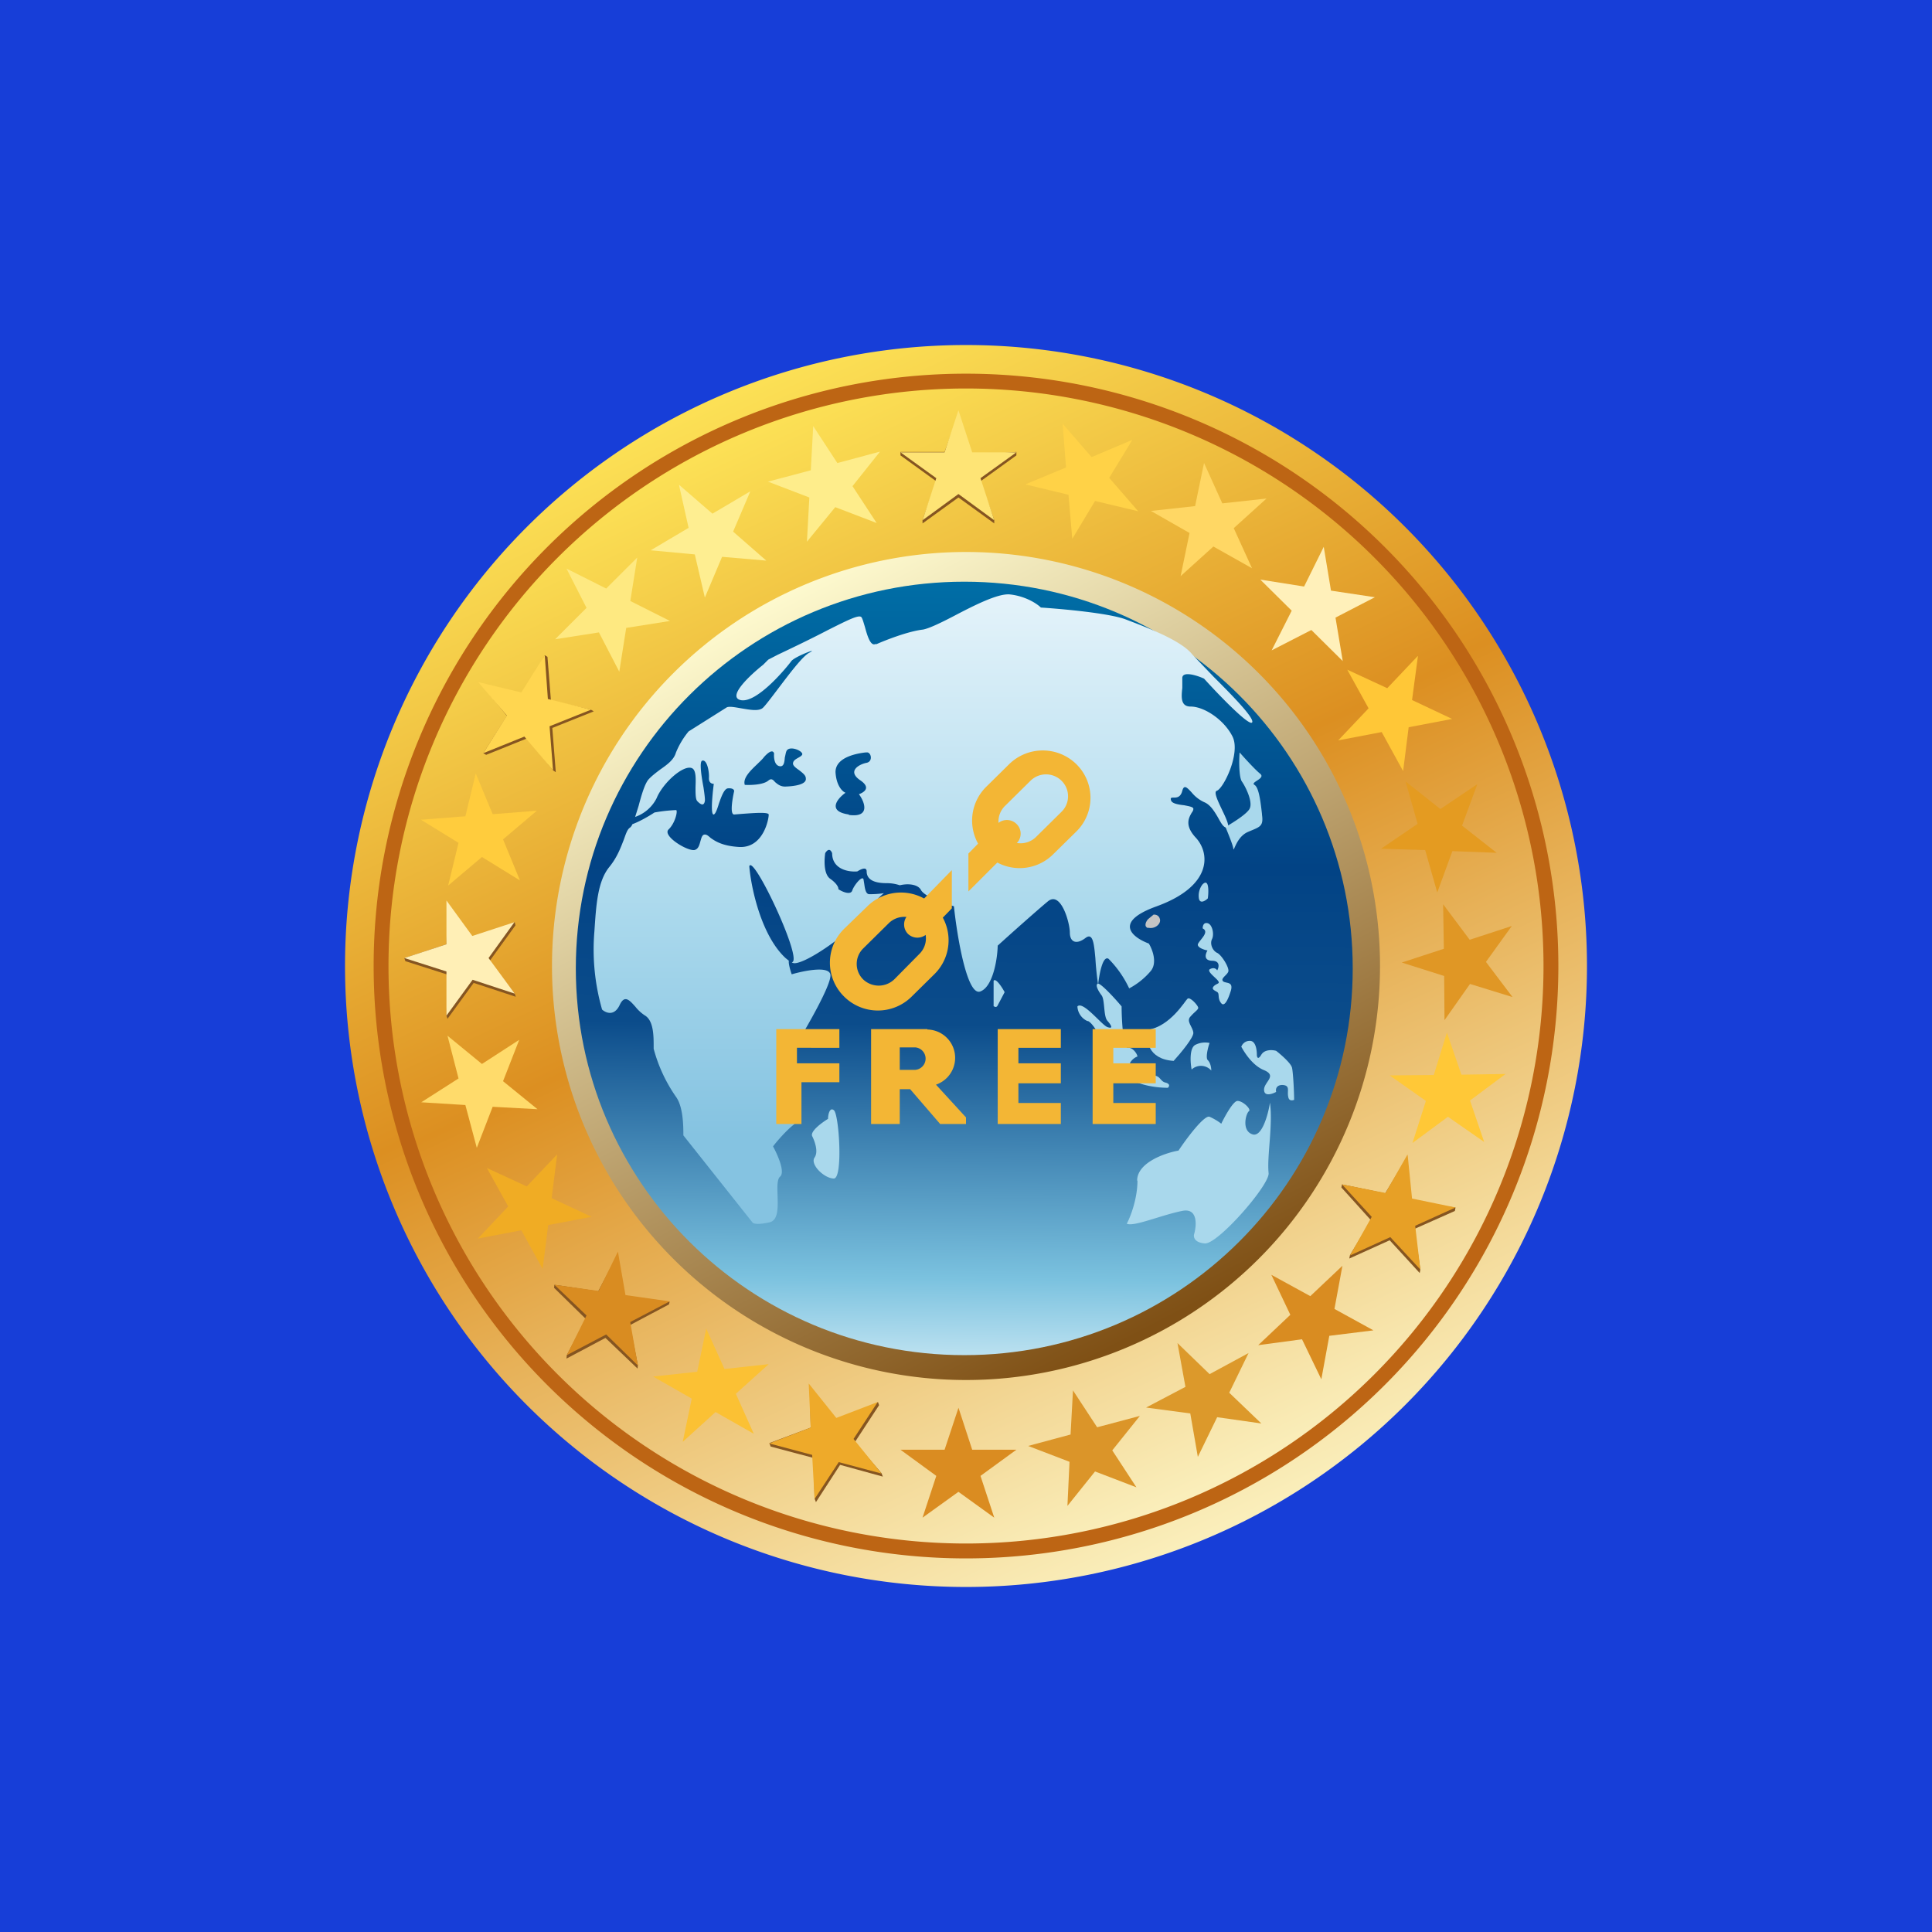 <svg xmlns="http://www.w3.org/2000/svg" width="24" height="24" fill="none" viewBox="0 0 24 24"><rect x="0" y="0" width="24" height="24" fill="#333333" stroke="none"/><g clip-path="url(#a)"><path fill="#173ED8" d="M0 0h24v24H0z"/><path fill="url(#b)" d="M12 19.714a7.714 7.714 0 1 0 0-15.428 7.714 7.714 0 0 0 0 15.428"/><path fill="#BD6514" d="M12 19.359a7.358 7.358 0 1 0 0-14.717 7.358 7.358 0 0 0 0 14.717m0-.185a7.174 7.174 0 1 0 0-14.348 7.174 7.174 0 0 0 0 14.348"/><path fill="url(#c)" d="M12 19.174a7.174 7.174 0 1 0 0-14.348 7.174 7.174 0 0 0 0 14.348"/><path fill="url(#d)" d="M12 17.143a5.143 5.143 0 1 0 0-10.286 5.143 5.143 0 0 0 0 10.286"/><path fill="url(#e)" d="M11.979 16.834c2.665 0 4.825-2.15 4.825-4.804 0-2.653-2.16-4.804-4.825-4.804s-4.826 2.15-4.826 4.804c0 2.653 2.16 4.804 4.826 4.804"/><path fill="#A9D8EC" d="M15 11.468c-.051-.012-.06.039-.06.065.086.043-.026.133-.056.188-.025.043.065.077.116.086-.026.043-.051.124.056.128.107 0 .085.086.064.12-.004-.012-.034-.042-.081-.02-.06.02.042.093.085.14.039.048 0 .035-.043.073-.042.043.013.056.043.078.026.02 0 .077.043.132.043.06.09-.043.124-.154.03-.111-.055-.086-.094-.111-.043-.035.043-.077.06-.12.022-.043-.081-.21-.137-.236s-.094-.111-.064-.171.004-.185-.056-.198m.527 1.462a.11.11 0 0 0-.107.073c.039.072.141.235.283.291.171.073-.009.15 0 .249.004.081.103.047.15.021-.009-.03 0-.086.077-.086.103.005.056.073.073.146.008.056.051.047.073.039 0-.107-.013-.343-.026-.399s-.137-.163-.197-.21c-.043-.013-.142-.021-.184.047-.043.073-.056.03-.056 0 0-.056-.013-.171-.086-.171"/><path fill="#C4C4C4" d="M14.263 11.529c-.06-.018-.026-.086 0-.112l.068-.056c.022 0 .065.005.078.056.017.064-.069.129-.146.107z"/><path fill="#A9D8EC" d="M14.893 11.16a.23.23 0 0 1 .043-.171c.081-.086.081.077.068.171-.03.03-.098.073-.111 0m-.039 1.817c-.081.034-.068.223-.051.309a.17.17 0 0 1 .244.013c0-.03-.008-.095-.043-.129-.03-.026 0-.154.022-.214a.27.27 0 0 0-.172.021m-1.341-.291a.21.21 0 0 1-.129-.184c.069-.073.3.23.373.257.073.025.052-.018 0-.078-.051-.055-.03-.261-.073-.317s-.085-.137-.043-.145c.039 0 .21.184.292.283 0 .17.021.522.077.514.073-.009.133.107.116.111-.017 0-.129.069-.086.15.039.082.214.086.291.086.082-.004.082.073.15.086.06.017.043.051.026.064-.463-.004-.681-.236-.733-.351-.043-.138-.158-.43-.261-.48zm1.808-2.143c-.004-.043-.068-.197-.098-.27.09-.051.283-.171.304-.236.034-.086-.056-.266-.098-.326-.039-.051-.039-.265-.03-.364.06.069.201.223.257.266.068.06-.129.103-.073.137.056.03.077.214.094.364v.009c.022.15-.034.15-.18.214-.141.065-.171.257-.176.206m-5.202 3.836c.051-.073 0-.206-.03-.266-.026-.06.12-.167.197-.214 0-.052.021-.15.073-.107.064.05.115.844 0 .848-.12 0-.3-.176-.24-.261m4.011.287c0 .223-.086.45-.133.535.082.043.429-.107.686-.158.197-.043.184.176.15.291-.009.035.008.103.133.112.158.017.81-.729.793-.874-.022-.206.055-.592.017-.875-.022.146-.099.429-.215.395-.141-.043-.085-.258-.047-.288.035-.021-.073-.128-.141-.128-.052 0-.154.184-.202.283a.7.7 0 0 0-.145-.086c-.065-.026-.287.27-.386.42-.171.03-.514.15-.514.373zM12.343 12.5v-.317c.026-.038.103.078.137.142l-.086.163c-.013.03-.038.021-.047.012z"/><path fill="#A9D8EC" d="M14.58 13.179c-.326-.022-.347-.266-.322-.386.28-.043.463-.36.493-.386.03-.03.125.077.133.107.009.026-.043.052-.094.112-.06.06.026.128.034.201.009.056-.158.257-.244.351"/><path fill="url(#f)" fill-rule="evenodd" d="M7.479 12.54a2.7 2.7 0 0 1-.095-.973c.022-.326.039-.617.185-.797.098-.12.141-.24.18-.339.025-.068.042-.128.077-.15a.1.1 0 0 0 .03-.043c.085-.03.21-.102.274-.145a2 2 0 0 1 .27-.03c.021.012-.013.162-.094.24-.082.077.218.265.317.257.051-.009.064-.06.077-.107.013-.043.021-.086.056-.086.025 0 .043.017.073.043.055.038.141.098.347.111.313.022.377-.364.373-.403-.005-.034-.202-.017-.33-.008l-.099.008c-.056 0-.021-.197 0-.291 0-.013-.013-.039-.077-.034-.047.004-.082.103-.112.188-.021.069-.042.129-.064.137-.043.009-.017-.248 0-.381-.021 0-.064-.009-.06-.077.004-.082-.026-.232-.086-.21-.034.017-.008.193.018.33.012.081.021.15.017.171q-.015.084-.095 0c-.021-.025-.021-.094-.021-.171.004-.107.009-.223-.051-.24-.108-.034-.356.188-.433.377a.47.47 0 0 1-.266.231l.043-.137c.034-.128.073-.265.12-.325.038-.043.094-.086.146-.125.085-.06.171-.12.197-.21a1 1 0 0 1 .158-.265l.476-.3c.034-.013.103 0 .171.012.108.018.228.043.279-.008.034-.034.099-.12.18-.227.137-.18.309-.412.394-.455.129-.068-.171.043-.223.103-.042.06-.428.536-.634.485-.163-.043.12-.309.283-.438l.064-.064.116-.06q.393-.186.626-.308c.257-.129.385-.193.415-.159.013.017.026.064.043.12.03.111.069.24.129.214h.017c.107-.047.386-.158.574-.18.077-.013.236-.09.407-.18.245-.128.528-.27.673-.257.202.022.343.12.386.163.261.017.84.069 1.05.146.257.098.694.261.831.437l.266.278c.223.223.484.489.48.558-.008.09-.403-.318-.6-.536-.094-.043-.278-.099-.27 0v.116c-.013.115-.021.231.103.231.171 0 .42.167.523.377.098.21-.116.643-.197.669-.043.013.013.128.068.244.052.107.099.214.056.214s-.073-.06-.111-.128c-.043-.073-.095-.159-.172-.189a.44.44 0 0 1-.154-.12c-.056-.06-.094-.103-.116-.021-.021.085-.073.085-.107.085-.026 0-.043 0-.034.03.008.043.085.056.163.065.06.012.12.021.115.047q0 .02-.021.047c-.034.06-.09.154.047.304.184.193.214.604-.48.857-.553.198-.296.39-.099.463.043.069.108.236.026.339a.9.9 0 0 1-.27.218 1.3 1.3 0 0 0-.257-.368c-.073-.043-.116.201-.129.325a4 4 0 0 1-.034-.334c-.017-.18-.03-.321-.124-.248-.112.085-.193.051-.193-.069s-.111-.523-.274-.386c-.129.107-.472.412-.622.549-.004.171-.06.514-.218.57-.163.056-.287-.686-.326-1.059-.12-.034-.369-.12-.411-.205-.03-.056-.133-.086-.262-.056a.5.5 0 0 0-.163-.026c-.193 0-.248-.068-.248-.146 0-.064-.077-.025-.116 0-.107.01-.313-.025-.313-.227-.03-.073-.068-.03-.086 0-.012.082-.021.257.06.317.086.06.108.112.103.13.047.033.15.076.172.02.021-.068.128-.197.141-.14l.009.055c.008.056.017.124.06.128.025 0 .107 0 .184-.013a.8.8 0 0 0-.15.163c-.231.326-.917.789-.994.695H9.83c.172.025-.475-1.355-.522-1.192.021.257.145.857.45 1.14l.042.034c-.008.022.013.108.035.168.15-.043.454-.107.48 0s-.292.66-.455.925c.035.287.086.879 0 .943-.085.065-.21.206-.257.27.056.103.155.322.086.377-.034.03-.034.12-.03.223.004.15.013.317-.099.343-.15.034-.205.017-.214 0l-.857-1.08c0-.103 0-.343-.086-.471a1.9 1.9 0 0 1-.283-.605v-.03c0-.128 0-.321-.111-.385a.5.5 0 0 1-.116-.107c-.073-.082-.133-.15-.193-.026-.068.15-.175.103-.222.06m2.065-2.842c-.064.052-.218.056-.291.052-.026-.082.064-.172.154-.257.03-.03.064-.06.086-.09.086-.095.116-.073.124-.043-.004.043 0 .146.069.158.051.009.06-.047.064-.107.009-.034.013-.073.026-.09.038-.051.163-.008.188.035.013.021-.013.038-.043.055s-.064.035-.068.065c-.009.03.03.06.073.09.043.034.085.064.085.102.013.073-.124.099-.257.103-.06 0-.094-.03-.124-.055-.026-.03-.047-.052-.086-.018m1.003.42c-.274-.038-.146-.197-.043-.27-.043-.017-.115-.094-.124-.257 0-.197.3-.235.373-.244h.013c.055-.009.085.111 0 .129-.09.017-.249.102-.077.218.137.094.042.15-.018.172.073.098.146.295-.128.257z" clip-rule="evenodd"/><path fill="#F3B635" fill-rule="evenodd" d="M11.614 11.263a.595.595 0 0 0-.844 0l-.287.278a.59.59 0 0 0 0 .836.595.595 0 0 0 .84.005l.287-.283a.59.59 0 0 0 0-.836zm-.188.206a.274.274 0 0 0-.386 0l-.317.313a.27.27 0 0 0 0 .385.28.28 0 0 0 .385 0l.313-.317a.27.27 0 0 0 0-.386zm1.945-1.976a.596.596 0 0 0-.835 0l-.287.283a.59.59 0 0 0 0 .835.59.59 0 0 0 .835 0l.287-.282a.586.586 0 0 0 0-.836m-.184.206a.274.274 0 0 0-.386 0l-.317.313a.27.27 0 0 0 0 .385.276.276 0 0 0 .386 0l.317-.313a.27.27 0 0 0 0-.385" clip-rule="evenodd"/><path fill="#F3B635" d="M12.626 10.234a.17.17 0 0 0-.236 0l-.36.369v.471l.6-.6a.167.167 0 0 0-.004-.24m-.802 1.05v-.475l-.544.557a.167.167 0 0 0 0 .236c.069.064.171.06.24-.005zm-2.181 1.5h.784v.232H9.9v.193h.527v.235h-.471v.519h-.313zm2.751 0h.784v.232h-.527v.193h.527v.248h-.527v.245h.527v.261h-.784zm1.179 0h.784v.232h-.527v.193h.527v.248h-.527v.245h.527v.261h-.784z"/><path fill="#F3B635" fill-rule="evenodd" d="M11.52 12.784h-.699v1.179h.356v-.433h.129l.373.433H12v-.082l-.373-.407a.352.352 0 0 0-.107-.685zm-.15.227h-.193v.279h.193a.14.14 0 0 0 0-.279" clip-rule="evenodd"/><path fill="#855521" d="m11.906 5.139.171.518.549-.043v.043l-.446.322.171.48v.043l-.445-.322-.446.322v-.043l.171-.48-.445-.322v-.043h.548z"/><path fill="#FEE475" d="m11.906 5.096.171.523h.549l-.446.321.171.523-.445-.326-.446.326.171-.523-.445-.321h.548z"/><path fill="#DA8C21" d="m11.906 17.486.171.523h.549l-.446.325.171.519-.445-.321-.446.321.171-.519-.445-.325h.548l.172-.519z"/><path fill="#FEED8B" d="m10.102 5.293.3.459.53-.142-.342.429.3.458-.514-.197-.352.429.03-.549-.514-.197.532-.141z"/><path fill="#FEEE91" d="m8.434 6.021.416.36.471-.278-.214.501.412.36-.549-.047-.214.506-.125-.536-.548-.051.471-.279z"/><path fill="#FEE981" d="m7.037 7.063.493.248.386-.385-.086.54.493.248-.544.086-.086.544-.253-.488-.544.085.39-.39z"/><path fill="#855521" d="m5.974 8.494.536.129.257-.484.034.021.043.544.497.112.035.021-.515.206.043.549-.034-.022-.321-.398-.51.205-.035-.021.292-.463z"/><path fill="#FFD650" d="m5.94 8.473.536.129.291-.463.039.544.535.133-.514.206.043.548-.356-.42-.51.206.292-.467z"/><path fill="#FFCC3D" d="m5.91 9.608.21.506.549-.043-.42.356.21.51-.472-.291-.42.355.129-.531-.467-.287.552-.043z"/><path fill="#855521" d="m5.559 11.22.321.446.514-.21.009.039-.322.445.313.403.013.039-.523-.172-.325.446-.013-.039.013-.51-.523-.167-.013-.038.523-.172z"/><path fill="#FFEFB6" d="m5.546 11.186.321.441.523-.171-.321.445.325.442-.523-.172-.325.446v-.549l-.523-.167.523-.171z"/><path fill="#FFDB6B" d="m5.559 12.866.428.351.463-.3-.201.514.428.348-.557-.03-.197.51-.142-.532-.548-.034.463-.296z"/><path fill="#F0AC24" d="m6.043 14.507.501.231.377-.398-.068.544.497.232-.54.102-.069.545-.265-.48-.54.103.377-.399-.266-.48z"/><path fill="#855521" d="m7.671 15.587.095.54.553.043-.009.034-.484.257.098.497-.004.043-.399-.381-.484.257.004-.043.236-.45-.394-.386.004-.038.544.081z"/><path fill="#D98C21" d="m7.676 15.548.094.54.549.078-.49.257.095.54-.394-.386-.489.257.245-.493-.399-.381.549.077z"/><path fill="#FBC134" d="m8.773 16.504.227.502.549-.06-.408.368.223.497-.475-.27-.408.37.112-.537-.48-.274.548-.06z"/><path fill="#855521" d="m10.059 17.228.347.425.501-.236.013.039-.3.458.33.386.017.043-.531-.146-.3.463-.017-.043-.013-.506-.532-.141-.017-.043.514-.193-.012-.51z"/><path fill="#EEAA2A" d="m10.046 17.186.343.428.514-.197-.3.458.347.43-.531-.142-.3.458-.03-.548-.532-.142.514-.197z"/><path fill="#FFD247" d="m13.2 5.263.36.415.506-.214-.287.472.36.415-.536-.128-.283.471-.047-.548-.536-.129.506-.21z"/><path fill="#FFD764" d="m14.957 5.751.227.502.549-.06-.407.368.227.498-.48-.27-.407.368.111-.536-.48-.274.549-.06z"/><path fill="#FFF0BA" d="m16.444 6.793.09.544.545.082-.489.253.09.54-.39-.386-.493.253.249-.493-.39-.386.544.086z"/><path fill="#FFC737" d="m17.614 8.151-.073.545.498.235-.54.103-.069.545-.266-.485-.54.103.377-.398-.265-.48.497.23.377-.398z"/><path fill="#E49B21" d="m17.46 9.707.433.343.459-.309-.19.515.43.338-.55-.021-.188.514-.15-.527-.548-.017.454-.309z"/><path fill="#E09725" d="m17.927 11.233.33.441.523-.171-.321.446.33.437-.528-.163-.317.45-.004-.549-.527-.167.523-.171z"/><path fill="#FFC837" d="m17.974 12.827.18.523.549-.009-.442.33.176.515-.45-.313-.441.326.167-.523-.45-.317.548-.005z"/><path fill="#855521" d="m17.473 14.383.064.548.544.069-.008.043-.502.223.073.505-.008.043-.373-.407-.502.227.009-.043.261-.432-.368-.408.008-.038.536.111z"/><path fill="#E7A026" d="m17.486 14.344.055.545.54.111-.501.227.064.544-.373-.403-.501.228.27-.48-.369-.403.54.107.27-.472z"/><path fill="#D98C21" d="m15.793 15.836.484.265.399-.377-.099.536.484.266-.548.068-.099.54-.24-.497-.544.073.399-.377z"/><path fill="#DC992B" d="m14.627 16.684.399.386.484-.262-.24.493.399.382-.549-.078-.24.493-.094-.54-.549-.073.489-.257z"/><path fill="#DB9529" d="m13.329 17.272.3.458.531-.141-.343.428.3.459-.514-.197-.343.428.026-.548-.514-.197.527-.142z"/></g><defs><linearGradient id="b" x1="9.086" x2="15.72" y1="4.641" y2="19.007" gradientUnits="userSpaceOnUse"><stop stop-color="#FDE357"/><stop offset=".44" stop-color="#DC8F21"/><stop offset="1" stop-color="#FBF1BF"/></linearGradient><linearGradient id="c" x1="9.291" x2="15.463" y1="5.16" y2="18.514" gradientUnits="userSpaceOnUse"><stop stop-color="#FDE357"/><stop offset=".44" stop-color="#DC8F21"/><stop offset="1" stop-color="#FBF1BF"/></linearGradient><linearGradient id="d" x1="10.059" x2="14.781" y1="7.161" y2="16.238" gradientUnits="userSpaceOnUse"><stop stop-color="#FEFACF"/><stop offset="1" stop-color="#7F5015"/></linearGradient><linearGradient id="e" x1="11.979" x2="11.871" y1="7.226" y2="18.926" gradientUnits="userSpaceOnUse"><stop stop-color="#006EA6"/><stop offset=".3" stop-color="#024385"/><stop offset=".47" stop-color="#0B4C8B"/><stop offset=".74" stop-color="#7BC2DF"/><stop offset=".84" stop-color="#CAE8F4"/></linearGradient><linearGradient id="f" x1="11.464" x2="11.464" y1="7.384" y2="15.206" gradientUnits="userSpaceOnUse"><stop stop-color="#E4F3FA"/><stop offset=".52" stop-color="#A9D8EC"/><stop offset=".86" stop-color="#85C3E1"/></linearGradient><clipPath id="a"><path fill="#fff" d="M0 0h24v24H0z"/></clipPath></defs></svg>